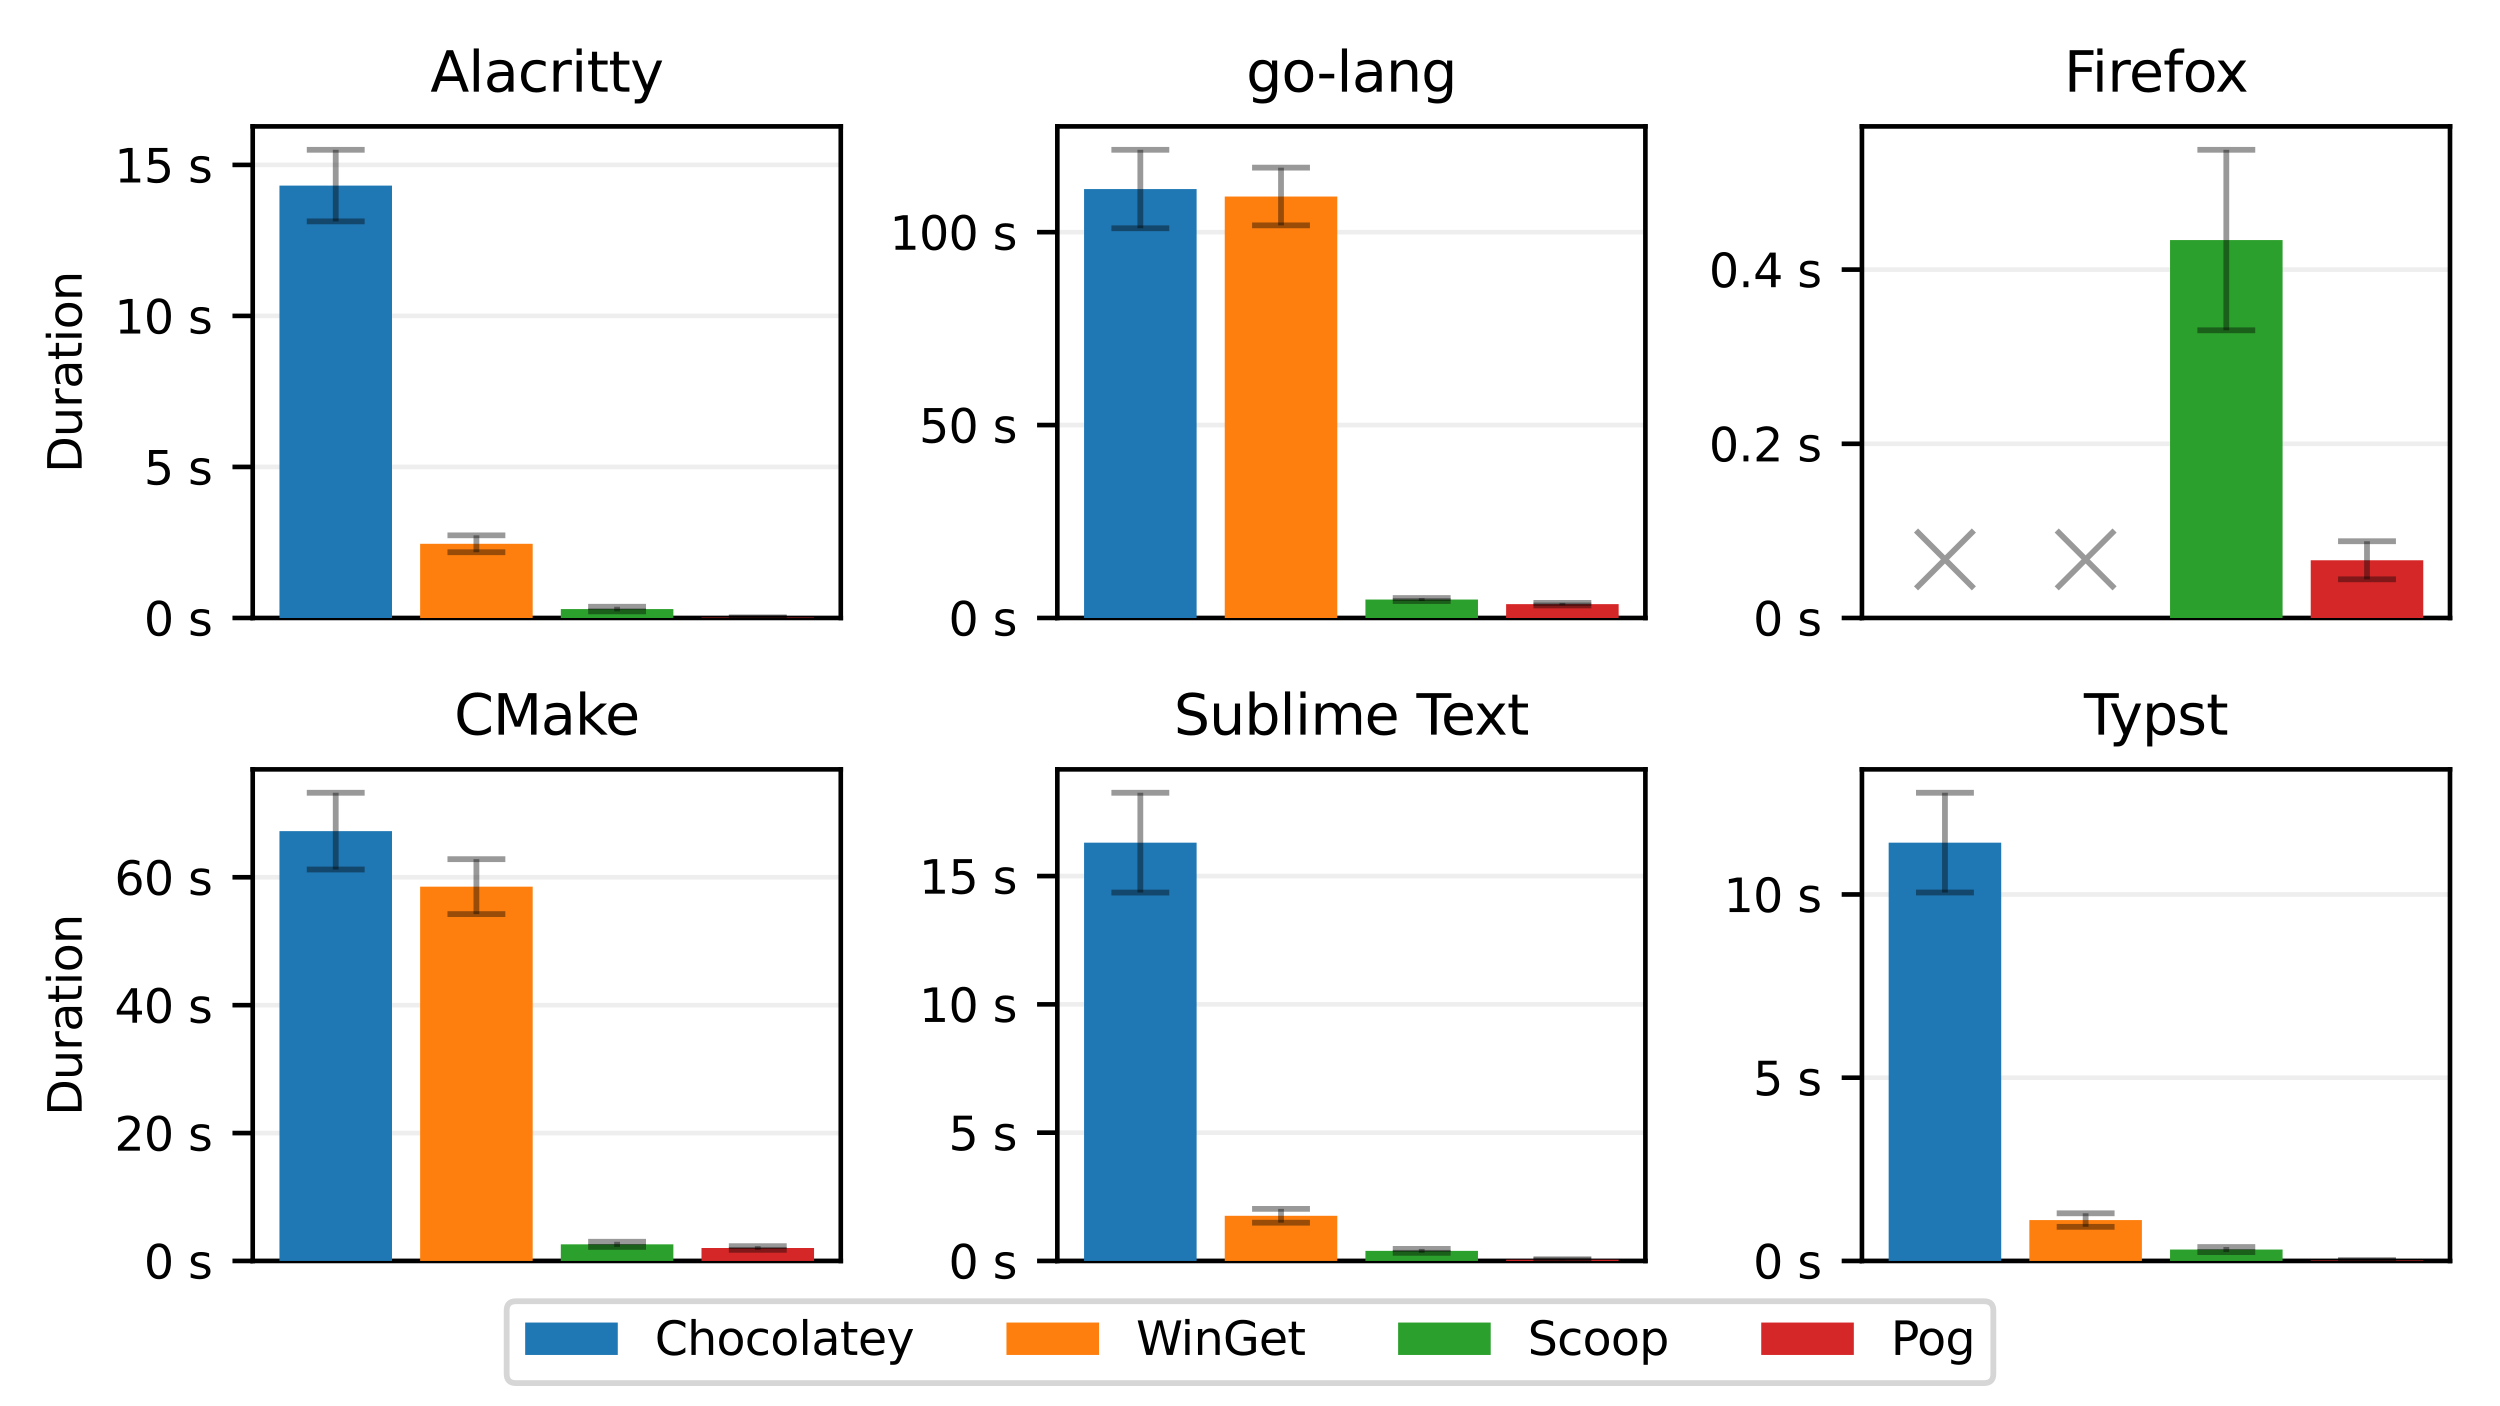 <?xml version="1.0" encoding="utf-8" standalone="no"?>
<!DOCTYPE svg PUBLIC "-//W3C//DTD SVG 1.1//EN"
  "http://www.w3.org/Graphics/SVG/1.1/DTD/svg11.dtd">
<svg xmlns:xlink="http://www.w3.org/1999/xlink" width="432pt" height="243pt" viewBox="0 0 432 243" xmlns="http://www.w3.org/2000/svg" version="1.1">
 <defs>
  <style type="text/css">*{stroke-linejoin: round; stroke-linecap: butt}</style>
 </defs>
 <g id="figure_1">
  <g id="patch_1">
   <path d="M 0 243 
L 432 243 
L 432 0 
L 0 0 
z
" style="fill: #ffffff"/>
  </g>
  <g id="axes_1">
   <g id="patch_2">
    <path d="M 43.67 106.785 
L 145.287 106.785 
L 145.287 21.84 
L 43.67 21.84 
z
" style="fill: #ffffff"/>
   </g>
   <g id="matplotlib.axis_1">
    <g id="xtick_1"/>
    <g id="xtick_2"/>
   </g>
   <g id="matplotlib.axis_2">
    <g id="ytick_1">
     <g id="line2d_1">
      <path d="M 43.67 106.785 
L 145.287 106.785 
" clip-path="url(#p4e7061a338)" style="fill: none; stroke: #eeeeee; stroke-width: 0.8; stroke-linecap: square"/>
     </g>
     <g id="line2d_2">
      <defs>
       <path id="m6778fdd96d" d="M 0 0 
L -3.5 0 
" style="stroke: #000000; stroke-width: 0.8"/>
      </defs>
      <g>
       <use xlink:href="#m6778fdd96d" x="43.67" y="106.785" style="stroke: #000000; stroke-width: 0.8"/>
      </g>
     </g>
     <g id="text_1">
      <!-- 0 s -->
      <g transform="translate(24.87 109.824) scale(0.08 -0.08)">
       <defs>
        <path id="DejaVuSans-30" d="M 2034 4250 
Q 1547 4250 1301 3770 
Q 1056 3291 1056 2328 
Q 1056 1369 1301 889 
Q 1547 409 2034 409 
Q 2525 409 2770 889 
Q 3016 1369 3016 2328 
Q 3016 3291 2770 3770 
Q 2525 4250 2034 4250 
z
M 2034 4750 
Q 2819 4750 3233 4129 
Q 3647 3509 3647 2328 
Q 3647 1150 3233 529 
Q 2819 -91 2034 -91 
Q 1250 -91 836 529 
Q 422 1150 422 2328 
Q 422 3509 836 4129 
Q 1250 4750 2034 4750 
z
" transform="scale(0.016)"/>
        <path id="DejaVuSans-20" transform="scale(0.016)"/>
        <path id="DejaVuSans-73" d="M 2834 3397 
L 2834 2853 
Q 2591 2978 2328 3040 
Q 2066 3103 1784 3103 
Q 1356 3103 1142 2972 
Q 928 2841 928 2578 
Q 928 2378 1081 2264 
Q 1234 2150 1697 2047 
L 1894 2003 
Q 2506 1872 2764 1633 
Q 3022 1394 3022 966 
Q 3022 478 2636 193 
Q 2250 -91 1575 -91 
Q 1294 -91 989 -36 
Q 684 19 347 128 
L 347 722 
Q 666 556 975 473 
Q 1284 391 1588 391 
Q 1994 391 2212 530 
Q 2431 669 2431 922 
Q 2431 1156 2273 1281 
Q 2116 1406 1581 1522 
L 1381 1569 
Q 847 1681 609 1914 
Q 372 2147 372 2553 
Q 372 3047 722 3315 
Q 1072 3584 1716 3584 
Q 2034 3584 2315 3537 
Q 2597 3491 2834 3397 
z
" transform="scale(0.016)"/>
       </defs>
       <use xlink:href="#DejaVuSans-30"/>
       <use xlink:href="#DejaVuSans-20" x="63.623"/>
       <use xlink:href="#DejaVuSans-73" x="95.41"/>
      </g>
     </g>
    </g>
    <g id="ytick_2">
     <g id="line2d_3">
      <path d="M 43.67 80.688 
L 145.287 80.688 
" clip-path="url(#p4e7061a338)" style="fill: none; stroke: #eeeeee; stroke-width: 0.8; stroke-linecap: square"/>
     </g>
     <g id="line2d_4">
      <g>
       <use xlink:href="#m6778fdd96d" x="43.67" y="80.688" style="stroke: #000000; stroke-width: 0.8"/>
      </g>
     </g>
     <g id="text_2">
      <!-- 5 s -->
      <g transform="translate(24.87 83.727) scale(0.08 -0.08)">
       <defs>
        <path id="DejaVuSans-35" d="M 691 4666 
L 3169 4666 
L 3169 4134 
L 1269 4134 
L 1269 2991 
Q 1406 3038 1543 3061 
Q 1681 3084 1819 3084 
Q 2600 3084 3056 2656 
Q 3513 2228 3513 1497 
Q 3513 744 3044 326 
Q 2575 -91 1722 -91 
Q 1428 -91 1123 -41 
Q 819 9 494 109 
L 494 744 
Q 775 591 1075 516 
Q 1375 441 1709 441 
Q 2250 441 2565 725 
Q 2881 1009 2881 1497 
Q 2881 1984 2565 2268 
Q 2250 2553 1709 2553 
Q 1456 2553 1204 2497 
Q 953 2441 691 2322 
L 691 4666 
z
" transform="scale(0.016)"/>
       </defs>
       <use xlink:href="#DejaVuSans-35"/>
       <use xlink:href="#DejaVuSans-20" x="63.623"/>
       <use xlink:href="#DejaVuSans-73" x="95.41"/>
      </g>
     </g>
    </g>
    <g id="ytick_3">
     <g id="line2d_5">
      <path d="M 43.67 54.59 
L 145.287 54.59 
" clip-path="url(#p4e7061a338)" style="fill: none; stroke: #eeeeee; stroke-width: 0.8; stroke-linecap: square"/>
     </g>
     <g id="line2d_6">
      <g>
       <use xlink:href="#m6778fdd96d" x="43.67" y="54.59" style="stroke: #000000; stroke-width: 0.8"/>
      </g>
     </g>
     <g id="text_3">
      <!-- 10 s -->
      <g transform="translate(19.78 57.63) scale(0.08 -0.08)">
       <defs>
        <path id="DejaVuSans-31" d="M 794 531 
L 1825 531 
L 1825 4091 
L 703 3866 
L 703 4441 
L 1819 4666 
L 2450 4666 
L 2450 531 
L 3481 531 
L 3481 0 
L 794 0 
L 794 531 
z
" transform="scale(0.016)"/>
       </defs>
       <use xlink:href="#DejaVuSans-31"/>
       <use xlink:href="#DejaVuSans-30" x="63.623"/>
       <use xlink:href="#DejaVuSans-20" x="127.246"/>
       <use xlink:href="#DejaVuSans-73" x="159.033"/>
      </g>
     </g>
    </g>
    <g id="ytick_4">
     <g id="line2d_7">
      <path d="M 43.67 28.493 
L 145.287 28.493 
" clip-path="url(#p4e7061a338)" style="fill: none; stroke: #eeeeee; stroke-width: 0.8; stroke-linecap: square"/>
     </g>
     <g id="line2d_8">
      <g>
       <use xlink:href="#m6778fdd96d" x="43.67" y="28.493" style="stroke: #000000; stroke-width: 0.8"/>
      </g>
     </g>
     <g id="text_4">
      <!-- 15 s -->
      <g transform="translate(19.78 31.532) scale(0.08 -0.08)">
       <use xlink:href="#DejaVuSans-31"/>
       <use xlink:href="#DejaVuSans-35" x="63.623"/>
       <use xlink:href="#DejaVuSans-20" x="127.246"/>
       <use xlink:href="#DejaVuSans-73" x="159.033"/>
      </g>
     </g>
    </g>
    <g id="text_5">
     <!-- Duration -->
     <g transform="translate(14.116 81.685) rotate(-90) scale(0.08 -0.08)">
      <defs>
       <path id="DejaVuSans-44" d="M 1259 4147 
L 1259 519 
L 2022 519 
Q 2988 519 3436 956 
Q 3884 1394 3884 2338 
Q 3884 3275 3436 3711 
Q 2988 4147 2022 4147 
L 1259 4147 
z
M 628 4666 
L 1925 4666 
Q 3281 4666 3915 4102 
Q 4550 3538 4550 2338 
Q 4550 1131 3912 565 
Q 3275 0 1925 0 
L 628 0 
L 628 4666 
z
" transform="scale(0.016)"/>
       <path id="DejaVuSans-75" d="M 544 1381 
L 544 3500 
L 1119 3500 
L 1119 1403 
Q 1119 906 1312 657 
Q 1506 409 1894 409 
Q 2359 409 2629 706 
Q 2900 1003 2900 1516 
L 2900 3500 
L 3475 3500 
L 3475 0 
L 2900 0 
L 2900 538 
Q 2691 219 2414 64 
Q 2138 -91 1772 -91 
Q 1169 -91 856 284 
Q 544 659 544 1381 
z
M 1991 3584 
L 1991 3584 
z
" transform="scale(0.016)"/>
       <path id="DejaVuSans-72" d="M 2631 2963 
Q 2534 3019 2420 3045 
Q 2306 3072 2169 3072 
Q 1681 3072 1420 2755 
Q 1159 2438 1159 1844 
L 1159 0 
L 581 0 
L 581 3500 
L 1159 3500 
L 1159 2956 
Q 1341 3275 1631 3429 
Q 1922 3584 2338 3584 
Q 2397 3584 2469 3576 
Q 2541 3569 2628 3553 
L 2631 2963 
z
" transform="scale(0.016)"/>
       <path id="DejaVuSans-61" d="M 2194 1759 
Q 1497 1759 1228 1600 
Q 959 1441 959 1056 
Q 959 750 1161 570 
Q 1363 391 1709 391 
Q 2188 391 2477 730 
Q 2766 1069 2766 1631 
L 2766 1759 
L 2194 1759 
z
M 3341 1997 
L 3341 0 
L 2766 0 
L 2766 531 
Q 2569 213 2275 61 
Q 1981 -91 1556 -91 
Q 1019 -91 701 211 
Q 384 513 384 1019 
Q 384 1609 779 1909 
Q 1175 2209 1959 2209 
L 2766 2209 
L 2766 2266 
Q 2766 2663 2505 2880 
Q 2244 3097 1772 3097 
Q 1472 3097 1187 3025 
Q 903 2953 641 2809 
L 641 3341 
Q 956 3463 1253 3523 
Q 1550 3584 1831 3584 
Q 2591 3584 2966 3190 
Q 3341 2797 3341 1997 
z
" transform="scale(0.016)"/>
       <path id="DejaVuSans-74" d="M 1172 4494 
L 1172 3500 
L 2356 3500 
L 2356 3053 
L 1172 3053 
L 1172 1153 
Q 1172 725 1289 603 
Q 1406 481 1766 481 
L 2356 481 
L 2356 0 
L 1766 0 
Q 1100 0 847 248 
Q 594 497 594 1153 
L 594 3053 
L 172 3053 
L 172 3500 
L 594 3500 
L 594 4494 
L 1172 4494 
z
" transform="scale(0.016)"/>
       <path id="DejaVuSans-69" d="M 603 3500 
L 1178 3500 
L 1178 0 
L 603 0 
L 603 3500 
z
M 603 4863 
L 1178 4863 
L 1178 4134 
L 603 4134 
L 603 4863 
z
" transform="scale(0.016)"/>
       <path id="DejaVuSans-6f" d="M 1959 3097 
Q 1497 3097 1228 2736 
Q 959 2375 959 1747 
Q 959 1119 1226 758 
Q 1494 397 1959 397 
Q 2419 397 2687 759 
Q 2956 1122 2956 1747 
Q 2956 2369 2687 2733 
Q 2419 3097 1959 3097 
z
M 1959 3584 
Q 2709 3584 3137 3096 
Q 3566 2609 3566 1747 
Q 3566 888 3137 398 
Q 2709 -91 1959 -91 
Q 1206 -91 779 398 
Q 353 888 353 1747 
Q 353 2609 779 3096 
Q 1206 3584 1959 3584 
z
" transform="scale(0.016)"/>
       <path id="DejaVuSans-6e" d="M 3513 2113 
L 3513 0 
L 2938 0 
L 2938 2094 
Q 2938 2591 2744 2837 
Q 2550 3084 2163 3084 
Q 1697 3084 1428 2787 
Q 1159 2491 1159 1978 
L 1159 0 
L 581 0 
L 581 3500 
L 1159 3500 
L 1159 2956 
Q 1366 3272 1645 3428 
Q 1925 3584 2291 3584 
Q 2894 3584 3203 3211 
Q 3513 2838 3513 2113 
z
" transform="scale(0.016)"/>
      </defs>
      <use xlink:href="#DejaVuSans-44"/>
      <use xlink:href="#DejaVuSans-75" x="77.002"/>
      <use xlink:href="#DejaVuSans-72" x="140.381"/>
      <use xlink:href="#DejaVuSans-61" x="181.494"/>
      <use xlink:href="#DejaVuSans-74" x="242.773"/>
      <use xlink:href="#DejaVuSans-69" x="281.982"/>
      <use xlink:href="#DejaVuSans-6f" x="309.766"/>
      <use xlink:href="#DejaVuSans-6e" x="370.947"/>
     </g>
    </g>
   </g>
   <g id="line2d_9"/>
   <g id="patch_3">
    <path d="M 43.67 106.785 
L 43.67 21.84 
" style="fill: none; stroke: #000000; stroke-width: 0.8; stroke-linejoin: miter; stroke-linecap: square"/>
   </g>
   <g id="patch_4">
    <path d="M 145.287 106.785 
L 145.287 21.84 
" style="fill: none; stroke: #000000; stroke-width: 0.8; stroke-linejoin: miter; stroke-linecap: square"/>
   </g>
   <g id="patch_5">
    <path d="M 43.67 106.785 
L 145.287 106.785 
" style="fill: none; stroke: #000000; stroke-width: 0.8; stroke-linejoin: miter; stroke-linecap: square"/>
   </g>
   <g id="patch_6">
    <path d="M 43.67 21.84 
L 145.287 21.84 
" style="fill: none; stroke: #000000; stroke-width: 0.8; stroke-linejoin: miter; stroke-linecap: square"/>
   </g>
   <g id="patch_7">
    <path d="M 48.289 106.785 
L 67.737 106.785 
L 67.737 32.07 
L 48.289 32.07 
z
" clip-path="url(#p4e7061a338)" style="fill: #1f77b4"/>
   </g>
   <g id="patch_8">
    <path d="M 72.599 106.785 
L 92.047 106.785 
L 92.047 93.966 
L 72.599 93.966 
z
" clip-path="url(#p4e7061a338)" style="fill: #ff7f0e"/>
   </g>
   <g id="patch_9">
    <path d="M 96.909 106.785 
L 116.358 106.785 
L 116.358 105.246 
L 96.909 105.246 
z
" clip-path="url(#p4e7061a338)" style="fill: #2ca02c"/>
   </g>
   <g id="patch_10">
    <path d="M 121.22 106.785 
L 140.668 106.785 
L 140.668 106.72 
L 121.22 106.72 
z
" clip-path="url(#p4e7061a338)" style="fill: #d62728"/>
   </g>
   <g id="text_6">
    <!-- Alacritty -->
    <g transform="translate(74.369 15.84) scale(0.096 -0.096)">
     <defs>
      <path id="DejaVuSans-41" d="M 2188 4044 
L 1331 1722 
L 3047 1722 
L 2188 4044 
z
M 1831 4666 
L 2547 4666 
L 4325 0 
L 3669 0 
L 3244 1197 
L 1141 1197 
L 716 0 
L 50 0 
L 1831 4666 
z
" transform="scale(0.016)"/>
      <path id="DejaVuSans-6c" d="M 603 4863 
L 1178 4863 
L 1178 0 
L 603 0 
L 603 4863 
z
" transform="scale(0.016)"/>
      <path id="DejaVuSans-63" d="M 3122 3366 
L 3122 2828 
Q 2878 2963 2633 3030 
Q 2388 3097 2138 3097 
Q 1578 3097 1268 2742 
Q 959 2388 959 1747 
Q 959 1106 1268 751 
Q 1578 397 2138 397 
Q 2388 397 2633 464 
Q 2878 531 3122 666 
L 3122 134 
Q 2881 22 2623 -34 
Q 2366 -91 2075 -91 
Q 1284 -91 818 406 
Q 353 903 353 1747 
Q 353 2603 823 3093 
Q 1294 3584 2113 3584 
Q 2378 3584 2631 3529 
Q 2884 3475 3122 3366 
z
" transform="scale(0.016)"/>
      <path id="DejaVuSans-79" d="M 2059 -325 
Q 1816 -950 1584 -1140 
Q 1353 -1331 966 -1331 
L 506 -1331 
L 506 -850 
L 844 -850 
Q 1081 -850 1212 -737 
Q 1344 -625 1503 -206 
L 1606 56 
L 191 3500 
L 800 3500 
L 1894 763 
L 2988 3500 
L 3597 3500 
L 2059 -325 
z
" transform="scale(0.016)"/>
     </defs>
     <use xlink:href="#DejaVuSans-41"/>
     <use xlink:href="#DejaVuSans-6c" x="68.408"/>
     <use xlink:href="#DejaVuSans-61" x="96.191"/>
     <use xlink:href="#DejaVuSans-63" x="157.471"/>
     <use xlink:href="#DejaVuSans-72" x="212.451"/>
     <use xlink:href="#DejaVuSans-69" x="253.564"/>
     <use xlink:href="#DejaVuSans-74" x="281.348"/>
     <use xlink:href="#DejaVuSans-74" x="320.557"/>
     <use xlink:href="#DejaVuSans-79" x="359.766"/>
    </g>
   </g>
   <g id="LineCollection_1">
    <path d="M 58.013 38.254 
L 58.013 25.885 
" clip-path="url(#p4e7061a338)" style="fill: none; stroke: #000000; stroke-opacity: 0.4"/>
    <path d="M 82.323 95.428 
L 82.323 92.505 
" clip-path="url(#p4e7061a338)" style="fill: none; stroke: #000000; stroke-opacity: 0.4"/>
    <path d="M 106.633 105.644 
L 106.633 104.848 
" clip-path="url(#p4e7061a338)" style="fill: none; stroke: #000000; stroke-opacity: 0.4"/>
    <path d="M 130.944 106.747 
L 130.944 106.693 
" clip-path="url(#p4e7061a338)" style="fill: none; stroke: #000000; stroke-opacity: 0.4"/>
   </g>
   <g id="line2d_10">
    <defs>
     <path id="m50c097749a" d="M 5 0 
L -5 -0 
" style="stroke: #000000; stroke-opacity: 0.4"/>
    </defs>
    <g clip-path="url(#p4e7061a338)">
     <use xlink:href="#m50c097749a" x="58.013" y="38.254" style="fill-opacity: 0.4; stroke: #000000; stroke-opacity: 0.4"/>
     <use xlink:href="#m50c097749a" x="82.323" y="95.428" style="fill-opacity: 0.4; stroke: #000000; stroke-opacity: 0.4"/>
     <use xlink:href="#m50c097749a" x="106.633" y="105.644" style="fill-opacity: 0.4; stroke: #000000; stroke-opacity: 0.4"/>
     <use xlink:href="#m50c097749a" x="130.944" y="106.747" style="fill-opacity: 0.4; stroke: #000000; stroke-opacity: 0.4"/>
    </g>
   </g>
   <g id="line2d_11">
    <g clip-path="url(#p4e7061a338)">
     <use xlink:href="#m50c097749a" x="58.013" y="25.885" style="fill-opacity: 0.4; stroke: #000000; stroke-opacity: 0.4"/>
     <use xlink:href="#m50c097749a" x="82.323" y="92.505" style="fill-opacity: 0.4; stroke: #000000; stroke-opacity: 0.4"/>
     <use xlink:href="#m50c097749a" x="106.633" y="104.848" style="fill-opacity: 0.4; stroke: #000000; stroke-opacity: 0.4"/>
     <use xlink:href="#m50c097749a" x="130.944" y="106.693" style="fill-opacity: 0.4; stroke: #000000; stroke-opacity: 0.4"/>
    </g>
   </g>
  </g>
  <g id="axes_2">
   <g id="patch_11">
    <path d="M 182.707 106.785 
L 284.323 106.785 
L 284.323 21.84 
L 182.707 21.84 
z
" style="fill: #ffffff"/>
   </g>
   <g id="matplotlib.axis_3">
    <g id="xtick_3"/>
    <g id="xtick_4"/>
   </g>
   <g id="matplotlib.axis_4">
    <g id="ytick_5">
     <g id="line2d_12">
      <path d="M 182.707 106.785 
L 284.323 106.785 
" clip-path="url(#pce65e84855)" style="fill: none; stroke: #eeeeee; stroke-width: 0.8; stroke-linecap: square"/>
     </g>
     <g id="line2d_13">
      <g>
       <use xlink:href="#m6778fdd96d" x="182.707" y="106.785" style="stroke: #000000; stroke-width: 0.8"/>
      </g>
     </g>
     <g id="text_7">
      <!-- 0 s -->
      <g transform="translate(163.907 109.824) scale(0.08 -0.08)">
       <use xlink:href="#DejaVuSans-30"/>
       <use xlink:href="#DejaVuSans-20" x="63.623"/>
       <use xlink:href="#DejaVuSans-73" x="95.41"/>
      </g>
     </g>
    </g>
    <g id="ytick_6">
     <g id="line2d_14">
      <path d="M 182.707 73.452 
L 284.323 73.452 
" clip-path="url(#pce65e84855)" style="fill: none; stroke: #eeeeee; stroke-width: 0.8; stroke-linecap: square"/>
     </g>
     <g id="line2d_15">
      <g>
       <use xlink:href="#m6778fdd96d" x="182.707" y="73.452" style="stroke: #000000; stroke-width: 0.8"/>
      </g>
     </g>
     <g id="text_8">
      <!-- 50 s -->
      <g transform="translate(158.817 76.491) scale(0.08 -0.08)">
       <use xlink:href="#DejaVuSans-35"/>
       <use xlink:href="#DejaVuSans-30" x="63.623"/>
       <use xlink:href="#DejaVuSans-20" x="127.246"/>
       <use xlink:href="#DejaVuSans-73" x="159.033"/>
      </g>
     </g>
    </g>
    <g id="ytick_7">
     <g id="line2d_16">
      <path d="M 182.707 40.119 
L 284.323 40.119 
" clip-path="url(#pce65e84855)" style="fill: none; stroke: #eeeeee; stroke-width: 0.8; stroke-linecap: square"/>
     </g>
     <g id="line2d_17">
      <g>
       <use xlink:href="#m6778fdd96d" x="182.707" y="40.119" style="stroke: #000000; stroke-width: 0.8"/>
      </g>
     </g>
     <g id="text_9">
      <!-- 100 s -->
      <g transform="translate(153.727 43.158) scale(0.08 -0.08)">
       <use xlink:href="#DejaVuSans-31"/>
       <use xlink:href="#DejaVuSans-30" x="63.623"/>
       <use xlink:href="#DejaVuSans-30" x="127.246"/>
       <use xlink:href="#DejaVuSans-20" x="190.869"/>
       <use xlink:href="#DejaVuSans-73" x="222.656"/>
      </g>
     </g>
    </g>
   </g>
   <g id="line2d_18"/>
   <g id="patch_12">
    <path d="M 182.707 106.785 
L 182.707 21.84 
" style="fill: none; stroke: #000000; stroke-width: 0.8; stroke-linejoin: miter; stroke-linecap: square"/>
   </g>
   <g id="patch_13">
    <path d="M 284.323 106.785 
L 284.323 21.84 
" style="fill: none; stroke: #000000; stroke-width: 0.8; stroke-linejoin: miter; stroke-linecap: square"/>
   </g>
   <g id="patch_14">
    <path d="M 182.707 106.785 
L 284.323 106.785 
" style="fill: none; stroke: #000000; stroke-width: 0.8; stroke-linejoin: miter; stroke-linecap: square"/>
   </g>
   <g id="patch_15">
    <path d="M 182.707 21.84 
L 284.323 21.84 
" style="fill: none; stroke: #000000; stroke-width: 0.8; stroke-linejoin: miter; stroke-linecap: square"/>
   </g>
   <g id="patch_16">
    <path d="M 187.326 106.785 
L 206.774 106.785 
L 206.774 32.665 
L 187.326 32.665 
z
" clip-path="url(#pce65e84855)" style="fill: #1f77b4"/>
   </g>
   <g id="patch_17">
    <path d="M 211.636 106.785 
L 231.084 106.785 
L 231.084 33.959 
L 211.636 33.959 
z
" clip-path="url(#pce65e84855)" style="fill: #ff7f0e"/>
   </g>
   <g id="patch_18">
    <path d="M 235.946 106.785 
L 255.394 106.785 
L 255.394 103.6 
L 235.946 103.6 
z
" clip-path="url(#pce65e84855)" style="fill: #2ca02c"/>
   </g>
   <g id="patch_19">
    <path d="M 260.256 106.785 
L 279.704 106.785 
L 279.704 104.398 
L 260.256 104.398 
z
" clip-path="url(#pce65e84855)" style="fill: #d62728"/>
   </g>
   <g id="text_10">
    <!-- go-lang -->
    <g transform="translate(215.345 15.84) scale(0.096 -0.096)">
     <defs>
      <path id="DejaVuSans-67" d="M 2906 1791 
Q 2906 2416 2648 2759 
Q 2391 3103 1925 3103 
Q 1463 3103 1205 2759 
Q 947 2416 947 1791 
Q 947 1169 1205 825 
Q 1463 481 1925 481 
Q 2391 481 2648 825 
Q 2906 1169 2906 1791 
z
M 3481 434 
Q 3481 -459 3084 -895 
Q 2688 -1331 1869 -1331 
Q 1566 -1331 1297 -1286 
Q 1028 -1241 775 -1147 
L 775 -588 
Q 1028 -725 1275 -790 
Q 1522 -856 1778 -856 
Q 2344 -856 2625 -561 
Q 2906 -266 2906 331 
L 2906 616 
Q 2728 306 2450 153 
Q 2172 0 1784 0 
Q 1141 0 747 490 
Q 353 981 353 1791 
Q 353 2603 747 3093 
Q 1141 3584 1784 3584 
Q 2172 3584 2450 3431 
Q 2728 3278 2906 2969 
L 2906 3500 
L 3481 3500 
L 3481 434 
z
" transform="scale(0.016)"/>
      <path id="DejaVuSans-2d" d="M 313 2009 
L 1997 2009 
L 1997 1497 
L 313 1497 
L 313 2009 
z
" transform="scale(0.016)"/>
     </defs>
     <use xlink:href="#DejaVuSans-67"/>
     <use xlink:href="#DejaVuSans-6f" x="63.477"/>
     <use xlink:href="#DejaVuSans-2d" x="126.533"/>
     <use xlink:href="#DejaVuSans-6c" x="162.617"/>
     <use xlink:href="#DejaVuSans-61" x="190.4"/>
     <use xlink:href="#DejaVuSans-6e" x="251.68"/>
     <use xlink:href="#DejaVuSans-67" x="315.059"/>
    </g>
   </g>
   <g id="LineCollection_2">
    <path d="M 197.05 39.444 
L 197.05 25.885 
" clip-path="url(#pce65e84855)" style="fill: none; stroke: #000000; stroke-opacity: 0.4"/>
    <path d="M 221.36 38.947 
L 221.36 28.971 
" clip-path="url(#pce65e84855)" style="fill: none; stroke: #000000; stroke-opacity: 0.4"/>
    <path d="M 245.67 103.856 
L 245.67 103.344 
" clip-path="url(#pce65e84855)" style="fill: none; stroke: #000000; stroke-opacity: 0.4"/>
    <path d="M 269.98 104.615 
L 269.98 104.181 
" clip-path="url(#pce65e84855)" style="fill: none; stroke: #000000; stroke-opacity: 0.4"/>
   </g>
   <g id="line2d_19">
    <g clip-path="url(#pce65e84855)">
     <use xlink:href="#m50c097749a" x="197.05" y="39.444" style="fill-opacity: 0.4; stroke: #000000; stroke-opacity: 0.4"/>
     <use xlink:href="#m50c097749a" x="221.36" y="38.947" style="fill-opacity: 0.4; stroke: #000000; stroke-opacity: 0.4"/>
     <use xlink:href="#m50c097749a" x="245.67" y="103.856" style="fill-opacity: 0.4; stroke: #000000; stroke-opacity: 0.4"/>
     <use xlink:href="#m50c097749a" x="269.98" y="104.615" style="fill-opacity: 0.4; stroke: #000000; stroke-opacity: 0.4"/>
    </g>
   </g>
   <g id="line2d_20">
    <g clip-path="url(#pce65e84855)">
     <use xlink:href="#m50c097749a" x="197.05" y="25.885" style="fill-opacity: 0.4; stroke: #000000; stroke-opacity: 0.4"/>
     <use xlink:href="#m50c097749a" x="221.36" y="28.971" style="fill-opacity: 0.4; stroke: #000000; stroke-opacity: 0.4"/>
     <use xlink:href="#m50c097749a" x="245.67" y="103.344" style="fill-opacity: 0.4; stroke: #000000; stroke-opacity: 0.4"/>
     <use xlink:href="#m50c097749a" x="269.98" y="104.181" style="fill-opacity: 0.4; stroke: #000000; stroke-opacity: 0.4"/>
    </g>
   </g>
  </g>
  <g id="axes_3">
   <g id="patch_20">
    <path d="M 321.743 106.785 
L 423.36 106.785 
L 423.36 21.84 
L 321.743 21.84 
z
" style="fill: #ffffff"/>
   </g>
   <g id="matplotlib.axis_5">
    <g id="xtick_5"/>
    <g id="xtick_6"/>
   </g>
   <g id="matplotlib.axis_6">
    <g id="ytick_8">
     <g id="line2d_21">
      <path d="M 321.743 106.785 
L 423.36 106.785 
" clip-path="url(#p9602fb6e54)" style="fill: none; stroke: #eeeeee; stroke-width: 0.8; stroke-linecap: square"/>
     </g>
     <g id="line2d_22">
      <g>
       <use xlink:href="#m6778fdd96d" x="321.743" y="106.785" style="stroke: #000000; stroke-width: 0.8"/>
      </g>
     </g>
     <g id="text_11">
      <!-- 0 s -->
      <g transform="translate(302.943 109.824) scale(0.08 -0.08)">
       <use xlink:href="#DejaVuSans-30"/>
       <use xlink:href="#DejaVuSans-20" x="63.623"/>
       <use xlink:href="#DejaVuSans-73" x="95.41"/>
      </g>
     </g>
    </g>
    <g id="ytick_9">
     <g id="line2d_23">
      <path d="M 321.743 76.686 
L 423.36 76.686 
" clip-path="url(#p9602fb6e54)" style="fill: none; stroke: #eeeeee; stroke-width: 0.8; stroke-linecap: square"/>
     </g>
     <g id="line2d_24">
      <g>
       <use xlink:href="#m6778fdd96d" x="321.743" y="76.686" style="stroke: #000000; stroke-width: 0.8"/>
      </g>
     </g>
     <g id="text_12">
      <!-- 0.2 s -->
      <g transform="translate(295.311 79.726) scale(0.08 -0.08)">
       <defs>
        <path id="DejaVuSans-2e" d="M 684 794 
L 1344 794 
L 1344 0 
L 684 0 
L 684 794 
z
" transform="scale(0.016)"/>
        <path id="DejaVuSans-32" d="M 1228 531 
L 3431 531 
L 3431 0 
L 469 0 
L 469 531 
Q 828 903 1448 1529 
Q 2069 2156 2228 2338 
Q 2531 2678 2651 2914 
Q 2772 3150 2772 3378 
Q 2772 3750 2511 3984 
Q 2250 4219 1831 4219 
Q 1534 4219 1204 4116 
Q 875 4013 500 3803 
L 500 4441 
Q 881 4594 1212 4672 
Q 1544 4750 1819 4750 
Q 2544 4750 2975 4387 
Q 3406 4025 3406 3419 
Q 3406 3131 3298 2873 
Q 3191 2616 2906 2266 
Q 2828 2175 2409 1742 
Q 1991 1309 1228 531 
z
" transform="scale(0.016)"/>
       </defs>
       <use xlink:href="#DejaVuSans-30"/>
       <use xlink:href="#DejaVuSans-2e" x="63.623"/>
       <use xlink:href="#DejaVuSans-32" x="95.41"/>
       <use xlink:href="#DejaVuSans-20" x="159.033"/>
       <use xlink:href="#DejaVuSans-73" x="190.82"/>
      </g>
     </g>
    </g>
    <g id="ytick_10">
     <g id="line2d_25">
      <path d="M 321.743 46.588 
L 423.36 46.588 
" clip-path="url(#p9602fb6e54)" style="fill: none; stroke: #eeeeee; stroke-width: 0.8; stroke-linecap: square"/>
     </g>
     <g id="line2d_26">
      <g>
       <use xlink:href="#m6778fdd96d" x="321.743" y="46.588" style="stroke: #000000; stroke-width: 0.8"/>
      </g>
     </g>
     <g id="text_13">
      <!-- 0.4 s -->
      <g transform="translate(295.311 49.627) scale(0.08 -0.08)">
       <defs>
        <path id="DejaVuSans-34" d="M 2419 4116 
L 825 1625 
L 2419 1625 
L 2419 4116 
z
M 2253 4666 
L 3047 4666 
L 3047 1625 
L 3713 1625 
L 3713 1100 
L 3047 1100 
L 3047 0 
L 2419 0 
L 2419 1100 
L 313 1100 
L 313 1709 
L 2253 4666 
z
" transform="scale(0.016)"/>
       </defs>
       <use xlink:href="#DejaVuSans-30"/>
       <use xlink:href="#DejaVuSans-2e" x="63.623"/>
       <use xlink:href="#DejaVuSans-34" x="95.41"/>
       <use xlink:href="#DejaVuSans-20" x="159.033"/>
       <use xlink:href="#DejaVuSans-73" x="190.82"/>
      </g>
     </g>
    </g>
   </g>
   <g id="line2d_27">
    <defs>
     <path id="ma8c55c6c4c" d="M -5 5 
L 5 -5 
M -5 -5 
L 5 5 
" style="stroke: #000000; stroke-opacity: 0.4"/>
    </defs>
    <g clip-path="url(#p9602fb6e54)">
     <use xlink:href="#ma8c55c6c4c" x="336.086" y="96.672" style="fill: #1f77b4; fill-opacity: 0.4; stroke: #000000; stroke-opacity: 0.4"/>
     <use xlink:href="#ma8c55c6c4c" x="360.397" y="96.672" style="fill: #1f77b4; fill-opacity: 0.4; stroke: #000000; stroke-opacity: 0.4"/>
    </g>
   </g>
   <g id="patch_21">
    <path d="M 321.743 106.785 
L 321.743 21.84 
" style="fill: none; stroke: #000000; stroke-width: 0.8; stroke-linejoin: miter; stroke-linecap: square"/>
   </g>
   <g id="patch_22">
    <path d="M 423.36 106.785 
L 423.36 21.84 
" style="fill: none; stroke: #000000; stroke-width: 0.8; stroke-linejoin: miter; stroke-linecap: square"/>
   </g>
   <g id="patch_23">
    <path d="M 321.743 106.785 
L 423.36 106.785 
" style="fill: none; stroke: #000000; stroke-width: 0.8; stroke-linejoin: miter; stroke-linecap: square"/>
   </g>
   <g id="patch_24">
    <path d="M 321.743 21.84 
L 423.36 21.84 
" style="fill: none; stroke: #000000; stroke-width: 0.8; stroke-linejoin: miter; stroke-linecap: square"/>
   </g>
   <g id="patch_25">
    <path d="M 374.983 106.785 
L 394.431 106.785 
L 394.431 41.479 
L 374.983 41.479 
z
" clip-path="url(#p9602fb6e54)" style="fill: #2ca02c"/>
   </g>
   <g id="patch_26">
    <path d="M 399.293 106.785 
L 418.741 106.785 
L 418.741 96.817 
L 399.293 96.817 
z
" clip-path="url(#p9602fb6e54)" style="fill: #d62728"/>
   </g>
   <g id="text_14">
    <!-- Firefox -->
    <g transform="translate(356.669 15.84) scale(0.096 -0.096)">
     <defs>
      <path id="DejaVuSans-46" d="M 628 4666 
L 3309 4666 
L 3309 4134 
L 1259 4134 
L 1259 2759 
L 3109 2759 
L 3109 2228 
L 1259 2228 
L 1259 0 
L 628 0 
L 628 4666 
z
" transform="scale(0.016)"/>
      <path id="DejaVuSans-65" d="M 3597 1894 
L 3597 1613 
L 953 1613 
Q 991 1019 1311 708 
Q 1631 397 2203 397 
Q 2534 397 2845 478 
Q 3156 559 3463 722 
L 3463 178 
Q 3153 47 2828 -22 
Q 2503 -91 2169 -91 
Q 1331 -91 842 396 
Q 353 884 353 1716 
Q 353 2575 817 3079 
Q 1281 3584 2069 3584 
Q 2775 3584 3186 3129 
Q 3597 2675 3597 1894 
z
M 3022 2063 
Q 3016 2534 2758 2815 
Q 2500 3097 2075 3097 
Q 1594 3097 1305 2825 
Q 1016 2553 972 2059 
L 3022 2063 
z
" transform="scale(0.016)"/>
      <path id="DejaVuSans-66" d="M 2375 4863 
L 2375 4384 
L 1825 4384 
Q 1516 4384 1395 4259 
Q 1275 4134 1275 3809 
L 1275 3500 
L 2222 3500 
L 2222 3053 
L 1275 3053 
L 1275 0 
L 697 0 
L 697 3053 
L 147 3053 
L 147 3500 
L 697 3500 
L 697 3744 
Q 697 4328 969 4595 
Q 1241 4863 1831 4863 
L 2375 4863 
z
" transform="scale(0.016)"/>
      <path id="DejaVuSans-78" d="M 3513 3500 
L 2247 1797 
L 3578 0 
L 2900 0 
L 1881 1375 
L 863 0 
L 184 0 
L 1544 1831 
L 300 3500 
L 978 3500 
L 1906 2253 
L 2834 3500 
L 3513 3500 
z
" transform="scale(0.016)"/>
     </defs>
     <use xlink:href="#DejaVuSans-46"/>
     <use xlink:href="#DejaVuSans-69" x="50.27"/>
     <use xlink:href="#DejaVuSans-72" x="78.053"/>
     <use xlink:href="#DejaVuSans-65" x="116.916"/>
     <use xlink:href="#DejaVuSans-66" x="178.439"/>
     <use xlink:href="#DejaVuSans-6f" x="213.645"/>
     <use xlink:href="#DejaVuSans-78" x="271.701"/>
    </g>
   </g>
   <g id="LineCollection_3">
    <path d="M 384.707 57.073 
L 384.707 25.885 
" clip-path="url(#p9602fb6e54)" style="fill: none; stroke: #000000; stroke-opacity: 0.4"/>
    <path d="M 409.017 100.105 
L 409.017 93.528 
" clip-path="url(#p9602fb6e54)" style="fill: none; stroke: #000000; stroke-opacity: 0.4"/>
   </g>
   <g id="line2d_28">
    <g clip-path="url(#p9602fb6e54)">
     <use xlink:href="#m50c097749a" x="384.707" y="57.073" style="fill-opacity: 0.4; stroke: #000000; stroke-opacity: 0.4"/>
     <use xlink:href="#m50c097749a" x="409.017" y="100.105" style="fill-opacity: 0.4; stroke: #000000; stroke-opacity: 0.4"/>
    </g>
   </g>
   <g id="line2d_29">
    <g clip-path="url(#p9602fb6e54)">
     <use xlink:href="#m50c097749a" x="384.707" y="25.885" style="fill-opacity: 0.4; stroke: #000000; stroke-opacity: 0.4"/>
     <use xlink:href="#m50c097749a" x="409.017" y="93.528" style="fill-opacity: 0.4; stroke: #000000; stroke-opacity: 0.4"/>
    </g>
   </g>
  </g>
  <g id="axes_4">
   <g id="patch_27">
    <path d="M 43.67 217.89 
L 145.287 217.89 
L 145.287 132.945 
L 43.67 132.945 
z
" style="fill: #ffffff"/>
   </g>
   <g id="matplotlib.axis_7">
    <g id="xtick_7"/>
    <g id="xtick_8"/>
   </g>
   <g id="matplotlib.axis_8">
    <g id="ytick_11">
     <g id="line2d_30">
      <path d="M 43.67 217.89 
L 145.287 217.89 
" clip-path="url(#p448317cbe2)" style="fill: none; stroke: #eeeeee; stroke-width: 0.8; stroke-linecap: square"/>
     </g>
     <g id="line2d_31">
      <g>
       <use xlink:href="#m6778fdd96d" x="43.67" y="217.89" style="stroke: #000000; stroke-width: 0.8"/>
      </g>
     </g>
     <g id="text_15">
      <!-- 0 s -->
      <g transform="translate(24.87 220.929) scale(0.08 -0.08)">
       <use xlink:href="#DejaVuSans-30"/>
       <use xlink:href="#DejaVuSans-20" x="63.623"/>
       <use xlink:href="#DejaVuSans-73" x="95.41"/>
      </g>
     </g>
    </g>
    <g id="ytick_12">
     <g id="line2d_32">
      <path d="M 43.67 195.791 
L 145.287 195.791 
" clip-path="url(#p448317cbe2)" style="fill: none; stroke: #eeeeee; stroke-width: 0.8; stroke-linecap: square"/>
     </g>
     <g id="line2d_33">
      <g>
       <use xlink:href="#m6778fdd96d" x="43.67" y="195.791" style="stroke: #000000; stroke-width: 0.8"/>
      </g>
     </g>
     <g id="text_16">
      <!-- 20 s -->
      <g transform="translate(19.78 198.831) scale(0.08 -0.08)">
       <use xlink:href="#DejaVuSans-32"/>
       <use xlink:href="#DejaVuSans-30" x="63.623"/>
       <use xlink:href="#DejaVuSans-20" x="127.246"/>
       <use xlink:href="#DejaVuSans-73" x="159.033"/>
      </g>
     </g>
    </g>
    <g id="ytick_13">
     <g id="line2d_34">
      <path d="M 43.67 173.693 
L 145.287 173.693 
" clip-path="url(#p448317cbe2)" style="fill: none; stroke: #eeeeee; stroke-width: 0.8; stroke-linecap: square"/>
     </g>
     <g id="line2d_35">
      <g>
       <use xlink:href="#m6778fdd96d" x="43.67" y="173.693" style="stroke: #000000; stroke-width: 0.8"/>
      </g>
     </g>
     <g id="text_17">
      <!-- 40 s -->
      <g transform="translate(19.78 176.732) scale(0.08 -0.08)">
       <use xlink:href="#DejaVuSans-34"/>
       <use xlink:href="#DejaVuSans-30" x="63.623"/>
       <use xlink:href="#DejaVuSans-20" x="127.246"/>
       <use xlink:href="#DejaVuSans-73" x="159.033"/>
      </g>
     </g>
    </g>
    <g id="ytick_14">
     <g id="line2d_36">
      <path d="M 43.67 151.594 
L 145.287 151.594 
" clip-path="url(#p448317cbe2)" style="fill: none; stroke: #eeeeee; stroke-width: 0.8; stroke-linecap: square"/>
     </g>
     <g id="line2d_37">
      <g>
       <use xlink:href="#m6778fdd96d" x="43.67" y="151.594" style="stroke: #000000; stroke-width: 0.8"/>
      </g>
     </g>
     <g id="text_18">
      <!-- 60 s -->
      <g transform="translate(19.78 154.634) scale(0.08 -0.08)">
       <defs>
        <path id="DejaVuSans-36" d="M 2113 2584 
Q 1688 2584 1439 2293 
Q 1191 2003 1191 1497 
Q 1191 994 1439 701 
Q 1688 409 2113 409 
Q 2538 409 2786 701 
Q 3034 994 3034 1497 
Q 3034 2003 2786 2293 
Q 2538 2584 2113 2584 
z
M 3366 4563 
L 3366 3988 
Q 3128 4100 2886 4159 
Q 2644 4219 2406 4219 
Q 1781 4219 1451 3797 
Q 1122 3375 1075 2522 
Q 1259 2794 1537 2939 
Q 1816 3084 2150 3084 
Q 2853 3084 3261 2657 
Q 3669 2231 3669 1497 
Q 3669 778 3244 343 
Q 2819 -91 2113 -91 
Q 1303 -91 875 529 
Q 447 1150 447 2328 
Q 447 3434 972 4092 
Q 1497 4750 2381 4750 
Q 2619 4750 2861 4703 
Q 3103 4656 3366 4563 
z
" transform="scale(0.016)"/>
       </defs>
       <use xlink:href="#DejaVuSans-36"/>
       <use xlink:href="#DejaVuSans-30" x="63.623"/>
       <use xlink:href="#DejaVuSans-20" x="127.246"/>
       <use xlink:href="#DejaVuSans-73" x="159.033"/>
      </g>
     </g>
    </g>
    <g id="text_19">
     <!-- Duration -->
     <g transform="translate(14.116 192.79) rotate(-90) scale(0.08 -0.08)">
      <use xlink:href="#DejaVuSans-44"/>
      <use xlink:href="#DejaVuSans-75" x="77.002"/>
      <use xlink:href="#DejaVuSans-72" x="140.381"/>
      <use xlink:href="#DejaVuSans-61" x="181.494"/>
      <use xlink:href="#DejaVuSans-74" x="242.773"/>
      <use xlink:href="#DejaVuSans-69" x="281.982"/>
      <use xlink:href="#DejaVuSans-6f" x="309.766"/>
      <use xlink:href="#DejaVuSans-6e" x="370.947"/>
     </g>
    </g>
   </g>
   <g id="line2d_38"/>
   <g id="patch_28">
    <path d="M 43.67 217.89 
L 43.67 132.945 
" style="fill: none; stroke: #000000; stroke-width: 0.8; stroke-linejoin: miter; stroke-linecap: square"/>
   </g>
   <g id="patch_29">
    <path d="M 145.287 217.89 
L 145.287 132.945 
" style="fill: none; stroke: #000000; stroke-width: 0.8; stroke-linejoin: miter; stroke-linecap: square"/>
   </g>
   <g id="patch_30">
    <path d="M 43.67 217.89 
L 145.287 217.89 
" style="fill: none; stroke: #000000; stroke-width: 0.8; stroke-linejoin: miter; stroke-linecap: square"/>
   </g>
   <g id="patch_31">
    <path d="M 43.67 132.945 
L 145.287 132.945 
" style="fill: none; stroke: #000000; stroke-width: 0.8; stroke-linejoin: miter; stroke-linecap: square"/>
   </g>
   <g id="patch_32">
    <path d="M 48.289 217.89 
L 67.737 217.89 
L 67.737 143.621 
L 48.289 143.621 
z
" clip-path="url(#p448317cbe2)" style="fill: #1f77b4"/>
   </g>
   <g id="patch_33">
    <path d="M 72.599 217.89 
L 92.047 217.89 
L 92.047 153.212 
L 72.599 153.212 
z
" clip-path="url(#p448317cbe2)" style="fill: #ff7f0e"/>
   </g>
   <g id="patch_34">
    <path d="M 96.909 217.89 
L 116.358 217.89 
L 116.358 215.022 
L 96.909 215.022 
z
" clip-path="url(#p448317cbe2)" style="fill: #2ca02c"/>
   </g>
   <g id="patch_35">
    <path d="M 121.22 217.89 
L 140.668 217.89 
L 140.668 215.649 
L 121.22 215.649 
z
" clip-path="url(#p448317cbe2)" style="fill: #d62728"/>
   </g>
   <g id="text_20">
    <!-- CMake -->
    <g transform="translate(78.485 126.945) scale(0.096 -0.096)">
     <defs>
      <path id="DejaVuSans-43" d="M 4122 4306 
L 4122 3641 
Q 3803 3938 3442 4084 
Q 3081 4231 2675 4231 
Q 1875 4231 1450 3742 
Q 1025 3253 1025 2328 
Q 1025 1406 1450 917 
Q 1875 428 2675 428 
Q 3081 428 3442 575 
Q 3803 722 4122 1019 
L 4122 359 
Q 3791 134 3420 21 
Q 3050 -91 2638 -91 
Q 1578 -91 968 557 
Q 359 1206 359 2328 
Q 359 3453 968 4101 
Q 1578 4750 2638 4750 
Q 3056 4750 3426 4639 
Q 3797 4528 4122 4306 
z
" transform="scale(0.016)"/>
      <path id="DejaVuSans-4d" d="M 628 4666 
L 1569 4666 
L 2759 1491 
L 3956 4666 
L 4897 4666 
L 4897 0 
L 4281 0 
L 4281 4097 
L 3078 897 
L 2444 897 
L 1241 4097 
L 1241 0 
L 628 0 
L 628 4666 
z
" transform="scale(0.016)"/>
      <path id="DejaVuSans-6b" d="M 581 4863 
L 1159 4863 
L 1159 1991 
L 2875 3500 
L 3609 3500 
L 1753 1863 
L 3688 0 
L 2938 0 
L 1159 1709 
L 1159 0 
L 581 0 
L 581 4863 
z
" transform="scale(0.016)"/>
     </defs>
     <use xlink:href="#DejaVuSans-43"/>
     <use xlink:href="#DejaVuSans-4d" x="69.824"/>
     <use xlink:href="#DejaVuSans-61" x="156.104"/>
     <use xlink:href="#DejaVuSans-6b" x="217.383"/>
     <use xlink:href="#DejaVuSans-65" x="271.668"/>
    </g>
   </g>
   <g id="LineCollection_4">
    <path d="M 58.013 150.251 
L 58.013 136.99 
" clip-path="url(#p448317cbe2)" style="fill: none; stroke: #000000; stroke-opacity: 0.4"/>
    <path d="M 82.323 157.96 
L 82.323 148.463 
" clip-path="url(#p448317cbe2)" style="fill: none; stroke: #000000; stroke-opacity: 0.4"/>
    <path d="M 106.633 215.464 
L 106.633 214.58 
" clip-path="url(#p448317cbe2)" style="fill: none; stroke: #000000; stroke-opacity: 0.4"/>
    <path d="M 130.944 215.967 
L 130.944 215.331 
" clip-path="url(#p448317cbe2)" style="fill: none; stroke: #000000; stroke-opacity: 0.4"/>
   </g>
   <g id="line2d_39">
    <g clip-path="url(#p448317cbe2)">
     <use xlink:href="#m50c097749a" x="58.013" y="150.251" style="fill-opacity: 0.4; stroke: #000000; stroke-opacity: 0.4"/>
     <use xlink:href="#m50c097749a" x="82.323" y="157.96" style="fill-opacity: 0.4; stroke: #000000; stroke-opacity: 0.4"/>
     <use xlink:href="#m50c097749a" x="106.633" y="215.464" style="fill-opacity: 0.4; stroke: #000000; stroke-opacity: 0.4"/>
     <use xlink:href="#m50c097749a" x="130.944" y="215.967" style="fill-opacity: 0.4; stroke: #000000; stroke-opacity: 0.4"/>
    </g>
   </g>
   <g id="line2d_40">
    <g clip-path="url(#p448317cbe2)">
     <use xlink:href="#m50c097749a" x="58.013" y="136.99" style="fill-opacity: 0.4; stroke: #000000; stroke-opacity: 0.4"/>
     <use xlink:href="#m50c097749a" x="82.323" y="148.463" style="fill-opacity: 0.4; stroke: #000000; stroke-opacity: 0.4"/>
     <use xlink:href="#m50c097749a" x="106.633" y="214.58" style="fill-opacity: 0.4; stroke: #000000; stroke-opacity: 0.4"/>
     <use xlink:href="#m50c097749a" x="130.944" y="215.331" style="fill-opacity: 0.4; stroke: #000000; stroke-opacity: 0.4"/>
    </g>
   </g>
  </g>
  <g id="axes_5">
   <g id="patch_36">
    <path d="M 182.707 217.89 
L 284.323 217.89 
L 284.323 132.945 
L 182.707 132.945 
z
" style="fill: #ffffff"/>
   </g>
   <g id="matplotlib.axis_9">
    <g id="xtick_9"/>
    <g id="xtick_10"/>
   </g>
   <g id="matplotlib.axis_10">
    <g id="ytick_15">
     <g id="line2d_41">
      <path d="M 182.707 217.89 
L 284.323 217.89 
" clip-path="url(#pbdf9957b8d)" style="fill: none; stroke: #eeeeee; stroke-width: 0.8; stroke-linecap: square"/>
     </g>
     <g id="line2d_42">
      <g>
       <use xlink:href="#m6778fdd96d" x="182.707" y="217.89" style="stroke: #000000; stroke-width: 0.8"/>
      </g>
     </g>
     <g id="text_21">
      <!-- 0 s -->
      <g transform="translate(163.907 220.929) scale(0.08 -0.08)">
       <use xlink:href="#DejaVuSans-30"/>
       <use xlink:href="#DejaVuSans-20" x="63.623"/>
       <use xlink:href="#DejaVuSans-73" x="95.41"/>
      </g>
     </g>
    </g>
    <g id="ytick_16">
     <g id="line2d_43">
      <path d="M 182.707 195.722 
L 284.323 195.722 
" clip-path="url(#pbdf9957b8d)" style="fill: none; stroke: #eeeeee; stroke-width: 0.8; stroke-linecap: square"/>
     </g>
     <g id="line2d_44">
      <g>
       <use xlink:href="#m6778fdd96d" x="182.707" y="195.722" style="stroke: #000000; stroke-width: 0.8"/>
      </g>
     </g>
     <g id="text_22">
      <!-- 5 s -->
      <g transform="translate(163.907 198.762) scale(0.08 -0.08)">
       <use xlink:href="#DejaVuSans-35"/>
       <use xlink:href="#DejaVuSans-20" x="63.623"/>
       <use xlink:href="#DejaVuSans-73" x="95.41"/>
      </g>
     </g>
    </g>
    <g id="ytick_17">
     <g id="line2d_45">
      <path d="M 182.707 173.555 
L 284.323 173.555 
" clip-path="url(#pbdf9957b8d)" style="fill: none; stroke: #eeeeee; stroke-width: 0.8; stroke-linecap: square"/>
     </g>
     <g id="line2d_46">
      <g>
       <use xlink:href="#m6778fdd96d" x="182.707" y="173.555" style="stroke: #000000; stroke-width: 0.8"/>
      </g>
     </g>
     <g id="text_23">
      <!-- 10 s -->
      <g transform="translate(158.817 176.594) scale(0.08 -0.08)">
       <use xlink:href="#DejaVuSans-31"/>
       <use xlink:href="#DejaVuSans-30" x="63.623"/>
       <use xlink:href="#DejaVuSans-20" x="127.246"/>
       <use xlink:href="#DejaVuSans-73" x="159.033"/>
      </g>
     </g>
    </g>
    <g id="ytick_18">
     <g id="line2d_47">
      <path d="M 182.707 151.387 
L 284.323 151.387 
" clip-path="url(#pbdf9957b8d)" style="fill: none; stroke: #eeeeee; stroke-width: 0.8; stroke-linecap: square"/>
     </g>
     <g id="line2d_48">
      <g>
       <use xlink:href="#m6778fdd96d" x="182.707" y="151.387" style="stroke: #000000; stroke-width: 0.8"/>
      </g>
     </g>
     <g id="text_24">
      <!-- 15 s -->
      <g transform="translate(158.817 154.426) scale(0.08 -0.08)">
       <use xlink:href="#DejaVuSans-31"/>
       <use xlink:href="#DejaVuSans-35" x="63.623"/>
       <use xlink:href="#DejaVuSans-20" x="127.246"/>
       <use xlink:href="#DejaVuSans-73" x="159.033"/>
      </g>
     </g>
    </g>
   </g>
   <g id="line2d_49"/>
   <g id="patch_37">
    <path d="M 182.707 217.89 
L 182.707 132.945 
" style="fill: none; stroke: #000000; stroke-width: 0.8; stroke-linejoin: miter; stroke-linecap: square"/>
   </g>
   <g id="patch_38">
    <path d="M 284.323 217.89 
L 284.323 132.945 
" style="fill: none; stroke: #000000; stroke-width: 0.8; stroke-linejoin: miter; stroke-linecap: square"/>
   </g>
   <g id="patch_39">
    <path d="M 182.707 217.89 
L 284.323 217.89 
" style="fill: none; stroke: #000000; stroke-width: 0.8; stroke-linejoin: miter; stroke-linecap: square"/>
   </g>
   <g id="patch_40">
    <path d="M 182.707 132.945 
L 284.323 132.945 
" style="fill: none; stroke: #000000; stroke-width: 0.8; stroke-linejoin: miter; stroke-linecap: square"/>
   </g>
   <g id="patch_41">
    <path d="M 187.326 217.89 
L 206.774 217.89 
L 206.774 145.612 
L 187.326 145.612 
z
" clip-path="url(#pbdf9957b8d)" style="fill: #1f77b4"/>
   </g>
   <g id="patch_42">
    <path d="M 211.636 217.89 
L 231.084 217.89 
L 231.084 210.087 
L 211.636 210.087 
z
" clip-path="url(#pbdf9957b8d)" style="fill: #ff7f0e"/>
   </g>
   <g id="patch_43">
    <path d="M 235.946 217.89 
L 255.394 217.89 
L 255.394 216.151 
L 235.946 216.151 
z
" clip-path="url(#pbdf9957b8d)" style="fill: #2ca02c"/>
   </g>
   <g id="patch_44">
    <path d="M 260.256 217.89 
L 279.704 217.89 
L 279.704 217.687 
L 260.256 217.687 
z
" clip-path="url(#pbdf9957b8d)" style="fill: #d62728"/>
   </g>
   <g id="text_25">
    <!-- Sublime Text -->
    <g transform="translate(202.849 126.945) scale(0.096 -0.096)">
     <defs>
      <path id="DejaVuSans-53" d="M 3425 4513 
L 3425 3897 
Q 3066 4069 2747 4153 
Q 2428 4238 2131 4238 
Q 1616 4238 1336 4038 
Q 1056 3838 1056 3469 
Q 1056 3159 1242 3001 
Q 1428 2844 1947 2747 
L 2328 2669 
Q 3034 2534 3370 2195 
Q 3706 1856 3706 1288 
Q 3706 609 3251 259 
Q 2797 -91 1919 -91 
Q 1588 -91 1214 -16 
Q 841 59 441 206 
L 441 856 
Q 825 641 1194 531 
Q 1563 422 1919 422 
Q 2459 422 2753 634 
Q 3047 847 3047 1241 
Q 3047 1584 2836 1778 
Q 2625 1972 2144 2069 
L 1759 2144 
Q 1053 2284 737 2584 
Q 422 2884 422 3419 
Q 422 4038 858 4394 
Q 1294 4750 2059 4750 
Q 2388 4750 2728 4690 
Q 3069 4631 3425 4513 
z
" transform="scale(0.016)"/>
      <path id="DejaVuSans-62" d="M 3116 1747 
Q 3116 2381 2855 2742 
Q 2594 3103 2138 3103 
Q 1681 3103 1420 2742 
Q 1159 2381 1159 1747 
Q 1159 1113 1420 752 
Q 1681 391 2138 391 
Q 2594 391 2855 752 
Q 3116 1113 3116 1747 
z
M 1159 2969 
Q 1341 3281 1617 3432 
Q 1894 3584 2278 3584 
Q 2916 3584 3314 3078 
Q 3713 2572 3713 1747 
Q 3713 922 3314 415 
Q 2916 -91 2278 -91 
Q 1894 -91 1617 61 
Q 1341 213 1159 525 
L 1159 0 
L 581 0 
L 581 4863 
L 1159 4863 
L 1159 2969 
z
" transform="scale(0.016)"/>
      <path id="DejaVuSans-6d" d="M 3328 2828 
Q 3544 3216 3844 3400 
Q 4144 3584 4550 3584 
Q 5097 3584 5394 3201 
Q 5691 2819 5691 2113 
L 5691 0 
L 5113 0 
L 5113 2094 
Q 5113 2597 4934 2840 
Q 4756 3084 4391 3084 
Q 3944 3084 3684 2787 
Q 3425 2491 3425 1978 
L 3425 0 
L 2847 0 
L 2847 2094 
Q 2847 2600 2669 2842 
Q 2491 3084 2119 3084 
Q 1678 3084 1418 2786 
Q 1159 2488 1159 1978 
L 1159 0 
L 581 0 
L 581 3500 
L 1159 3500 
L 1159 2956 
Q 1356 3278 1631 3431 
Q 1906 3584 2284 3584 
Q 2666 3584 2933 3390 
Q 3200 3197 3328 2828 
z
" transform="scale(0.016)"/>
      <path id="DejaVuSans-54" d="M -19 4666 
L 3928 4666 
L 3928 4134 
L 2272 4134 
L 2272 0 
L 1638 0 
L 1638 4134 
L -19 4134 
L -19 4666 
z
" transform="scale(0.016)"/>
     </defs>
     <use xlink:href="#DejaVuSans-53"/>
     <use xlink:href="#DejaVuSans-75" x="63.477"/>
     <use xlink:href="#DejaVuSans-62" x="126.855"/>
     <use xlink:href="#DejaVuSans-6c" x="190.332"/>
     <use xlink:href="#DejaVuSans-69" x="218.115"/>
     <use xlink:href="#DejaVuSans-6d" x="245.898"/>
     <use xlink:href="#DejaVuSans-65" x="343.311"/>
     <use xlink:href="#DejaVuSans-20" x="404.834"/>
     <use xlink:href="#DejaVuSans-54" x="436.621"/>
     <use xlink:href="#DejaVuSans-65" x="480.705"/>
     <use xlink:href="#DejaVuSans-78" x="540.479"/>
     <use xlink:href="#DejaVuSans-74" x="599.658"/>
    </g>
   </g>
   <g id="LineCollection_5">
    <path d="M 197.05 154.233 
L 197.05 136.99 
" clip-path="url(#pbdf9957b8d)" style="fill: none; stroke: #000000; stroke-opacity: 0.4"/>
    <path d="M 221.36 211.282 
L 221.36 208.893 
" clip-path="url(#pbdf9957b8d)" style="fill: none; stroke: #000000; stroke-opacity: 0.4"/>
    <path d="M 245.67 216.488 
L 245.67 215.814 
" clip-path="url(#pbdf9957b8d)" style="fill: none; stroke: #000000; stroke-opacity: 0.4"/>
    <path d="M 269.98 217.78 
L 269.98 217.594 
" clip-path="url(#pbdf9957b8d)" style="fill: none; stroke: #000000; stroke-opacity: 0.4"/>
   </g>
   <g id="line2d_50">
    <g clip-path="url(#pbdf9957b8d)">
     <use xlink:href="#m50c097749a" x="197.05" y="154.233" style="fill-opacity: 0.4; stroke: #000000; stroke-opacity: 0.4"/>
     <use xlink:href="#m50c097749a" x="221.36" y="211.282" style="fill-opacity: 0.4; stroke: #000000; stroke-opacity: 0.4"/>
     <use xlink:href="#m50c097749a" x="245.67" y="216.488" style="fill-opacity: 0.4; stroke: #000000; stroke-opacity: 0.4"/>
     <use xlink:href="#m50c097749a" x="269.98" y="217.78" style="fill-opacity: 0.4; stroke: #000000; stroke-opacity: 0.4"/>
    </g>
   </g>
   <g id="line2d_51">
    <g clip-path="url(#pbdf9957b8d)">
     <use xlink:href="#m50c097749a" x="197.05" y="136.99" style="fill-opacity: 0.4; stroke: #000000; stroke-opacity: 0.4"/>
     <use xlink:href="#m50c097749a" x="221.36" y="208.893" style="fill-opacity: 0.4; stroke: #000000; stroke-opacity: 0.4"/>
     <use xlink:href="#m50c097749a" x="245.67" y="215.814" style="fill-opacity: 0.4; stroke: #000000; stroke-opacity: 0.4"/>
     <use xlink:href="#m50c097749a" x="269.98" y="217.594" style="fill-opacity: 0.4; stroke: #000000; stroke-opacity: 0.4"/>
    </g>
   </g>
  </g>
  <g id="axes_6">
   <g id="patch_45">
    <path d="M 321.743 217.89 
L 423.36 217.89 
L 423.36 132.945 
L 321.743 132.945 
z
" style="fill: #ffffff"/>
   </g>
   <g id="matplotlib.axis_11">
    <g id="xtick_11"/>
    <g id="xtick_12"/>
   </g>
   <g id="matplotlib.axis_12">
    <g id="ytick_19">
     <g id="line2d_52">
      <path d="M 321.743 217.89 
L 423.36 217.89 
" clip-path="url(#p59fcc12b9d)" style="fill: none; stroke: #eeeeee; stroke-width: 0.8; stroke-linecap: square"/>
     </g>
     <g id="line2d_53">
      <g>
       <use xlink:href="#m6778fdd96d" x="321.743" y="217.89" style="stroke: #000000; stroke-width: 0.8"/>
      </g>
     </g>
     <g id="text_26">
      <!-- 0 s -->
      <g transform="translate(302.943 220.929) scale(0.08 -0.08)">
       <use xlink:href="#DejaVuSans-30"/>
       <use xlink:href="#DejaVuSans-20" x="63.623"/>
       <use xlink:href="#DejaVuSans-73" x="95.41"/>
      </g>
     </g>
    </g>
    <g id="ytick_20">
     <g id="line2d_54">
      <path d="M 321.743 186.228 
L 423.36 186.228 
" clip-path="url(#p59fcc12b9d)" style="fill: none; stroke: #eeeeee; stroke-width: 0.8; stroke-linecap: square"/>
     </g>
     <g id="line2d_55">
      <g>
       <use xlink:href="#m6778fdd96d" x="321.743" y="186.228" style="stroke: #000000; stroke-width: 0.8"/>
      </g>
     </g>
     <g id="text_27">
      <!-- 5 s -->
      <g transform="translate(302.943 189.267) scale(0.08 -0.08)">
       <use xlink:href="#DejaVuSans-35"/>
       <use xlink:href="#DejaVuSans-20" x="63.623"/>
       <use xlink:href="#DejaVuSans-73" x="95.41"/>
      </g>
     </g>
    </g>
    <g id="ytick_21">
     <g id="line2d_56">
      <path d="M 321.743 154.566 
L 423.36 154.566 
" clip-path="url(#p59fcc12b9d)" style="fill: none; stroke: #eeeeee; stroke-width: 0.8; stroke-linecap: square"/>
     </g>
     <g id="line2d_57">
      <g>
       <use xlink:href="#m6778fdd96d" x="321.743" y="154.566" style="stroke: #000000; stroke-width: 0.8"/>
      </g>
     </g>
     <g id="text_28">
      <!-- 10 s -->
      <g transform="translate(297.853 157.605) scale(0.08 -0.08)">
       <use xlink:href="#DejaVuSans-31"/>
       <use xlink:href="#DejaVuSans-30" x="63.623"/>
       <use xlink:href="#DejaVuSans-20" x="127.246"/>
       <use xlink:href="#DejaVuSans-73" x="159.033"/>
      </g>
     </g>
    </g>
   </g>
   <g id="line2d_58"/>
   <g id="patch_46">
    <path d="M 321.743 217.89 
L 321.743 132.945 
" style="fill: none; stroke: #000000; stroke-width: 0.8; stroke-linejoin: miter; stroke-linecap: square"/>
   </g>
   <g id="patch_47">
    <path d="M 423.36 217.89 
L 423.36 132.945 
" style="fill: none; stroke: #000000; stroke-width: 0.8; stroke-linejoin: miter; stroke-linecap: square"/>
   </g>
   <g id="patch_48">
    <path d="M 321.743 217.89 
L 423.36 217.89 
" style="fill: none; stroke: #000000; stroke-width: 0.8; stroke-linejoin: miter; stroke-linecap: square"/>
   </g>
   <g id="patch_49">
    <path d="M 321.743 132.945 
L 423.36 132.945 
" style="fill: none; stroke: #000000; stroke-width: 0.8; stroke-linejoin: miter; stroke-linecap: square"/>
   </g>
   <g id="patch_50">
    <path d="M 326.362 217.89 
L 345.81 217.89 
L 345.81 145.609 
L 326.362 145.609 
z
" clip-path="url(#p59fcc12b9d)" style="fill: #1f77b4"/>
   </g>
   <g id="patch_51">
    <path d="M 350.672 217.89 
L 370.121 217.89 
L 370.121 210.824 
L 350.672 210.824 
z
" clip-path="url(#p59fcc12b9d)" style="fill: #ff7f0e"/>
   </g>
   <g id="patch_52">
    <path d="M 374.983 217.89 
L 394.431 217.89 
L 394.431 215.922 
L 374.983 215.922 
z
" clip-path="url(#p59fcc12b9d)" style="fill: #2ca02c"/>
   </g>
   <g id="patch_53">
    <path d="M 399.293 217.89 
L 418.741 217.89 
L 418.741 217.801 
L 399.293 217.801 
z
" clip-path="url(#p59fcc12b9d)" style="fill: #d62728"/>
   </g>
   <g id="text_29">
    <!-- Typst -->
    <g transform="translate(360.099 126.945) scale(0.096 -0.096)">
     <defs>
      <path id="DejaVuSans-70" d="M 1159 525 
L 1159 -1331 
L 581 -1331 
L 581 3500 
L 1159 3500 
L 1159 2969 
Q 1341 3281 1617 3432 
Q 1894 3584 2278 3584 
Q 2916 3584 3314 3078 
Q 3713 2572 3713 1747 
Q 3713 922 3314 415 
Q 2916 -91 2278 -91 
Q 1894 -91 1617 61 
Q 1341 213 1159 525 
z
M 3116 1747 
Q 3116 2381 2855 2742 
Q 2594 3103 2138 3103 
Q 1681 3103 1420 2742 
Q 1159 2381 1159 1747 
Q 1159 1113 1420 752 
Q 1681 391 2138 391 
Q 2594 391 2855 752 
Q 3116 1113 3116 1747 
z
" transform="scale(0.016)"/>
     </defs>
     <use xlink:href="#DejaVuSans-54"/>
     <use xlink:href="#DejaVuSans-79" x="45.459"/>
     <use xlink:href="#DejaVuSans-70" x="104.639"/>
     <use xlink:href="#DejaVuSans-73" x="168.115"/>
     <use xlink:href="#DejaVuSans-74" x="220.215"/>
    </g>
   </g>
   <g id="LineCollection_6">
    <path d="M 336.086 154.227 
L 336.086 136.99 
" clip-path="url(#p59fcc12b9d)" style="fill: none; stroke: #000000; stroke-opacity: 0.4"/>
    <path d="M 360.397 211.994 
L 360.397 209.654 
" clip-path="url(#p59fcc12b9d)" style="fill: none; stroke: #000000; stroke-opacity: 0.4"/>
    <path d="M 384.707 216.359 
L 384.707 215.485 
" clip-path="url(#p59fcc12b9d)" style="fill: none; stroke: #000000; stroke-opacity: 0.4"/>
    <path d="M 409.017 217.832 
L 409.017 217.77 
" clip-path="url(#p59fcc12b9d)" style="fill: none; stroke: #000000; stroke-opacity: 0.4"/>
   </g>
   <g id="line2d_59">
    <g clip-path="url(#p59fcc12b9d)">
     <use xlink:href="#m50c097749a" x="336.086" y="154.227" style="fill-opacity: 0.4; stroke: #000000; stroke-opacity: 0.4"/>
     <use xlink:href="#m50c097749a" x="360.397" y="211.994" style="fill-opacity: 0.4; stroke: #000000; stroke-opacity: 0.4"/>
     <use xlink:href="#m50c097749a" x="384.707" y="216.359" style="fill-opacity: 0.4; stroke: #000000; stroke-opacity: 0.4"/>
     <use xlink:href="#m50c097749a" x="409.017" y="217.832" style="fill-opacity: 0.4; stroke: #000000; stroke-opacity: 0.4"/>
    </g>
   </g>
   <g id="line2d_60">
    <g clip-path="url(#p59fcc12b9d)">
     <use xlink:href="#m50c097749a" x="336.086" y="136.99" style="fill-opacity: 0.4; stroke: #000000; stroke-opacity: 0.4"/>
     <use xlink:href="#m50c097749a" x="360.397" y="209.654" style="fill-opacity: 0.4; stroke: #000000; stroke-opacity: 0.4"/>
     <use xlink:href="#m50c097749a" x="384.707" y="215.485" style="fill-opacity: 0.4; stroke: #000000; stroke-opacity: 0.4"/>
     <use xlink:href="#m50c097749a" x="409.017" y="217.77" style="fill-opacity: 0.4; stroke: #000000; stroke-opacity: 0.4"/>
    </g>
   </g>
  </g>
  <g id="legend_1">
   <g id="patch_54">
    <path d="M 89.151 239 
L 342.849 239 
Q 344.449 239 344.449 237.4 
L 344.449 226.458 
Q 344.449 224.857 342.849 224.857 
L 89.151 224.857 
Q 87.551 224.857 87.551 226.458 
L 87.551 237.4 
Q 87.551 239 89.151 239 
z
" style="fill: #ffffff; opacity: 0.8; stroke: #cccccc; stroke-linejoin: miter"/>
   </g>
   <g id="patch_55">
    <path d="M 90.751 234.136 
L 106.751 234.136 
L 106.751 228.536 
L 90.751 228.536 
z
" style="fill: #1f77b4"/>
   </g>
   <g id="text_30">
    <!-- Chocolatey -->
    <g transform="translate(113.151 234.136) scale(0.08 -0.08)">
     <defs>
      <path id="DejaVuSans-68" d="M 3513 2113 
L 3513 0 
L 2938 0 
L 2938 2094 
Q 2938 2591 2744 2837 
Q 2550 3084 2163 3084 
Q 1697 3084 1428 2787 
Q 1159 2491 1159 1978 
L 1159 0 
L 581 0 
L 581 4863 
L 1159 4863 
L 1159 2956 
Q 1366 3272 1645 3428 
Q 1925 3584 2291 3584 
Q 2894 3584 3203 3211 
Q 3513 2838 3513 2113 
z
" transform="scale(0.016)"/>
     </defs>
     <use xlink:href="#DejaVuSans-43"/>
     <use xlink:href="#DejaVuSans-68" x="69.824"/>
     <use xlink:href="#DejaVuSans-6f" x="133.203"/>
     <use xlink:href="#DejaVuSans-63" x="194.385"/>
     <use xlink:href="#DejaVuSans-6f" x="249.365"/>
     <use xlink:href="#DejaVuSans-6c" x="310.547"/>
     <use xlink:href="#DejaVuSans-61" x="338.33"/>
     <use xlink:href="#DejaVuSans-74" x="399.609"/>
     <use xlink:href="#DejaVuSans-65" x="438.818"/>
     <use xlink:href="#DejaVuSans-79" x="500.342"/>
    </g>
   </g>
   <g id="patch_56">
    <path d="M 173.915 234.136 
L 189.915 234.136 
L 189.915 228.536 
L 173.915 228.536 
z
" style="fill: #ff7f0e"/>
   </g>
   <g id="text_31">
    <!-- WinGet -->
    <g transform="translate(196.315 234.136) scale(0.08 -0.08)">
     <defs>
      <path id="DejaVuSans-57" d="M 213 4666 
L 850 4666 
L 1831 722 
L 2809 4666 
L 3519 4666 
L 4500 722 
L 5478 4666 
L 6119 4666 
L 4947 0 
L 4153 0 
L 3169 4050 
L 2175 0 
L 1381 0 
L 213 4666 
z
" transform="scale(0.016)"/>
      <path id="DejaVuSans-47" d="M 3809 666 
L 3809 1919 
L 2778 1919 
L 2778 2438 
L 4434 2438 
L 4434 434 
Q 4069 175 3628 42 
Q 3188 -91 2688 -91 
Q 1594 -91 976 548 
Q 359 1188 359 2328 
Q 359 3472 976 4111 
Q 1594 4750 2688 4750 
Q 3144 4750 3555 4637 
Q 3966 4525 4313 4306 
L 4313 3634 
Q 3963 3931 3569 4081 
Q 3175 4231 2741 4231 
Q 1884 4231 1454 3753 
Q 1025 3275 1025 2328 
Q 1025 1384 1454 906 
Q 1884 428 2741 428 
Q 3075 428 3337 486 
Q 3600 544 3809 666 
z
" transform="scale(0.016)"/>
     </defs>
     <use xlink:href="#DejaVuSans-57"/>
     <use xlink:href="#DejaVuSans-69" x="96.627"/>
     <use xlink:href="#DejaVuSans-6e" x="124.41"/>
     <use xlink:href="#DejaVuSans-47" x="187.789"/>
     <use xlink:href="#DejaVuSans-65" x="265.279"/>
     <use xlink:href="#DejaVuSans-74" x="326.803"/>
    </g>
   </g>
   <g id="patch_57">
    <path d="M 241.595 234.136 
L 257.595 234.136 
L 257.595 228.536 
L 241.595 228.536 
z
" style="fill: #2ca02c"/>
   </g>
   <g id="text_32">
    <!-- Scoop -->
    <g transform="translate(263.995 234.136) scale(0.08 -0.08)">
     <use xlink:href="#DejaVuSans-53"/>
     <use xlink:href="#DejaVuSans-63" x="63.477"/>
     <use xlink:href="#DejaVuSans-6f" x="118.457"/>
     <use xlink:href="#DejaVuSans-6f" x="179.639"/>
     <use xlink:href="#DejaVuSans-70" x="240.82"/>
    </g>
   </g>
   <g id="patch_58">
    <path d="M 304.341 234.136 
L 320.341 234.136 
L 320.341 228.536 
L 304.341 228.536 
z
" style="fill: #d62728"/>
   </g>
   <g id="text_33">
    <!-- Pog -->
    <g transform="translate(326.741 234.136) scale(0.08 -0.08)">
     <defs>
      <path id="DejaVuSans-50" d="M 1259 4147 
L 1259 2394 
L 2053 2394 
Q 2494 2394 2734 2622 
Q 2975 2850 2975 3272 
Q 2975 3691 2734 3919 
Q 2494 4147 2053 4147 
L 1259 4147 
z
M 628 4666 
L 2053 4666 
Q 2838 4666 3239 4311 
Q 3641 3956 3641 3272 
Q 3641 2581 3239 2228 
Q 2838 1875 2053 1875 
L 1259 1875 
L 1259 0 
L 628 0 
L 628 4666 
z
" transform="scale(0.016)"/>
     </defs>
     <use xlink:href="#DejaVuSans-50"/>
     <use xlink:href="#DejaVuSans-6f" x="56.678"/>
     <use xlink:href="#DejaVuSans-67" x="117.859"/>
    </g>
   </g>
  </g>
 </g>
 <defs>
  <clipPath id="p4e7061a338">
   <rect x="43.67" y="21.84" width="101.617" height="84.945"/>
  </clipPath>
  <clipPath id="pce65e84855">
   <rect x="182.707" y="21.84" width="101.617" height="84.945"/>
  </clipPath>
  <clipPath id="p9602fb6e54">
   <rect x="321.743" y="21.84" width="101.617" height="84.945"/>
  </clipPath>
  <clipPath id="p448317cbe2">
   <rect x="43.67" y="132.945" width="101.617" height="84.945"/>
  </clipPath>
  <clipPath id="pbdf9957b8d">
   <rect x="182.707" y="132.945" width="101.617" height="84.945"/>
  </clipPath>
  <clipPath id="p59fcc12b9d">
   <rect x="321.743" y="132.945" width="101.617" height="84.945"/>
  </clipPath>
 </defs>
</svg>
